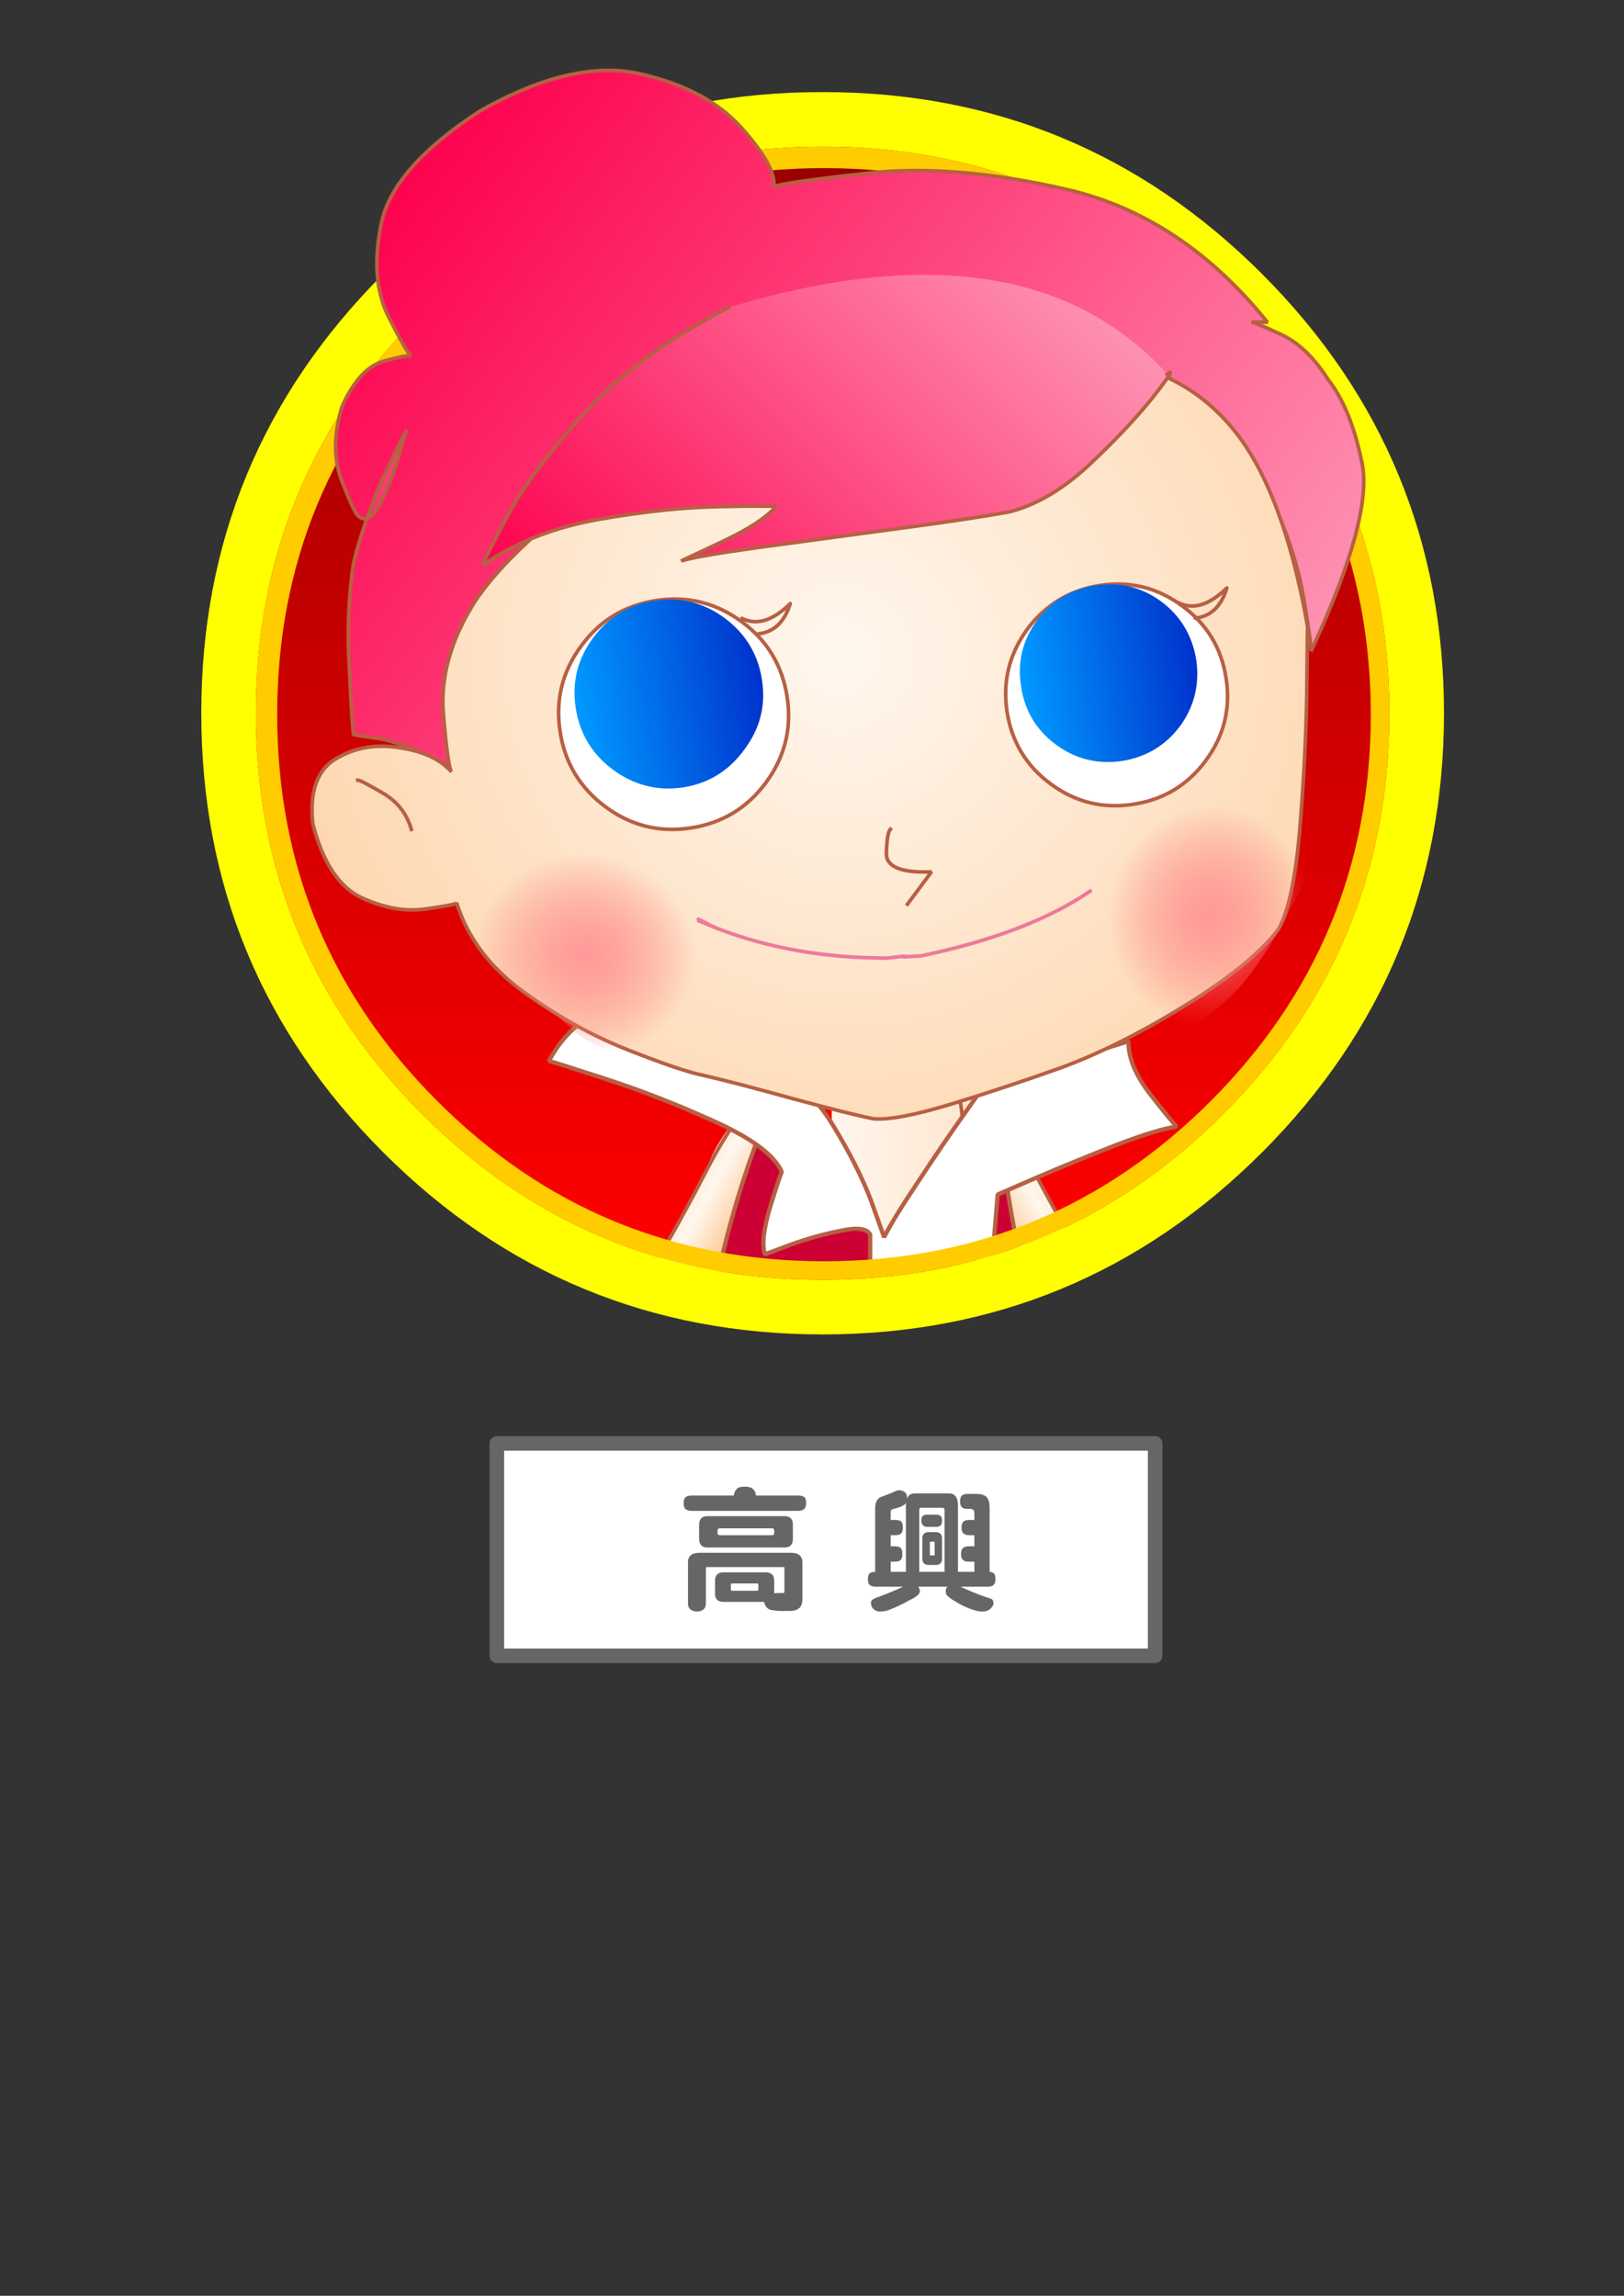 <?xml version="1.0" encoding="UTF-8" standalone="no"?>
<svg xmlns:xlink="http://www.w3.org/1999/xlink" height="630.8px" width="446.15px" xmlns="http://www.w3.org/2000/svg">
  <rect width="100%" height="100%" fill="#333333" stroke="none"/>
  <g transform="matrix(1.0, 0.0, 0.0, 1.0, 87.4, 380.8)">
    <use height="62.35" transform="matrix(1.0, 0.0, 0.0, 1.0, 47.1, 13.8)" width="184.85" xlink:href="#shape0"/>
    <use height="38.85" transform="matrix(0.933, 0.0, 0.0, 0.932, 100.51, 26.769)" width="91.85" xlink:href="#text0"/>
    <clipPath id="clipPath0" transform="matrix(1.0, 0.0, 0.0, 1.0, -24.6, -349.55)">
      <path d="M278.6 49.3 Q326.35 97.1 326.4 164.7 326.35 232.3 278.6 280.1 230.8 327.9 163.2 327.9 95.6 327.9 47.8 280.1 0.0 232.3 0.0 164.7 0.0 97.1 47.8 49.3 95.6 1.5 163.2 1.55 230.8 1.5 278.6 49.3" fill="#000000" fill-rule="evenodd" stroke="none"/>
    </clipPath>
    <g clip-path="url(#clipPath0)">
      <use height="630.8" transform="matrix(1.0, 0.0, 0.0, 1.0, -87.4, -380.8)" width="446.15" xlink:href="#shape2"/>
      <use height="183.3" transform="matrix(1.162, 0.0, 0.0, 1.162, 62.819, -106.981)" width="149.45" xlink:href="#shape3"/>
    </g>
    <use height="341.35" transform="matrix(1.0, 0.0, 0.0, 1.0, -32.1, -355.5)" width="341.4" xlink:href="#shape4"/>
    <use height="289.1" transform="matrix(1.0, 0.0, 0.0, 1.0, -2.2, -361.95)" width="289.95" xlink:href="#shape5"/>
  </g>
  <defs>
    <g id="shape0" transform="matrix(1.0, 0.0, 0.0, 1.0, -47.1, -13.8)">
      <path d="M229.95 74.15 L49.1 74.15 49.1 15.8 229.95 15.8 229.95 74.15" fill="#ffffff" fill-rule="evenodd" stroke="none"/>
      <path d="M229.95 74.15 L49.1 74.15 49.1 15.8 229.95 15.8 229.95 74.15 Z" fill="none" stroke="#666666" stroke-linecap="round" stroke-linejoin="round" stroke-width="4.0"/>
    </g>
    <g id="text0" transform="matrix(1.0, 0.0, 0.0, 1.0, -2.1, -0.45)">
      <g transform="matrix(1.0, 0.0, 0.0, 1.0, 0.0, 0.0)">
        <use fill="#666666" height="38.85" transform="matrix(0.039, 0.0, 0.0, 0.039, 0.0, 32.0)" width="91.85" xlink:href="#font________P___0"/>
        <use fill="#666666" height="38.85" transform="matrix(0.039, 0.0, 0.0, 0.039, 55.0, 32.0)" width="91.85" xlink:href="#font________P___1"/>
      </g>
    </g>
    <g id="font________P___0">
      <path d="M607.0 3.0 L416.0 3.0 Q408.0 3.0 408.0 -4.0 L408.0 -45.0 Q408.0 -52.0 416.0 -52.0 L607.0 -52.0 Q615.0 -52.0 615.0 -45.0 L615.0 -4.0 Q615.0 3.0 607.0 3.0 M860.0 -284.0 L172.0 -284.0 Q84.0 -284.0 84.0 -213.0 L84.0 104.0 Q87.0 157.0 152.0 160.0 216.0 157.0 219.0 104.0 L219.0 -169.0 Q219.0 -176.0 227.0 -176.0 L804.0 -176.0 Q812.0 -176.0 812.0 -173.0 L812.0 11.0 Q812.0 20.0 800.0 20.0 L754.0 20.0 Q744.0 21.0 735.0 22.0 L735.0 -72.0 Q735.0 -136.0 672.0 -136.0 L351.0 -136.0 Q288.0 -136.0 288.0 -72.0 L288.0 24.0 Q288.0 87.0 351.0 87.0 L659.0 87.0 Q662.0 109.0 679.0 130.0 698.0 150.0 730.0 151.0 763.0 156.0 788.0 156.0 L848.0 156.0 Q898.0 156.0 923.0 135.0 948.0 114.0 948.0 64.0 L948.0 -209.0 Q948.0 -284.0 860.0 -284.0 M720.0 -417.0 L324.0 -417.0 Q307.0 -417.0 307.0 -433.0 L307.0 -452.0 Q307.0 -469.0 324.0 -469.0 L720.0 -469.0 Q735.0 -469.0 735.0 -452.0 L735.0 -433.0 Q735.0 -417.0 720.0 -417.0 M231.0 -561.0 L231.0 -561.0 Q168.0 -561.0 168.0 -496.0 L168.0 -389.0 Q168.0 -324.0 231.0 -324.0 L812.0 -324.0 Q876.0 -324.0 876.0 -389.0 L876.0 -496.0 Q876.0 -561.0 812.0 -561.0 L231.0 -561.0 M512.0 -784.0 L512.0 -784.0 Q472.0 -784.0 455.0 -770.0 431.0 -745.0 431.0 -717.0 L112.0 -717.0 Q80.0 -717.0 66.0 -704.0 51.0 -693.0 51.0 -660.0 51.0 -626.0 66.0 -614.0 82.0 -601.0 112.0 -601.0 L915.0 -601.0 Q949.0 -601.0 965.0 -619.0 976.0 -633.0 976.0 -660.0 976.0 -693.0 963.0 -704.0 948.0 -717.0 915.0 -717.0 L596.0 -717.0 Q596.0 -749.0 571.0 -769.0 554.0 -784.0 512.0 -784.0" fill-rule="evenodd" stroke="none"/>
    </g>
    <g id="font________P___1">
      <path d="M531.0 -264.0 L504.0 -264.0 Q500.0 -264.0 500.0 -268.0 L500.0 -364.0 Q500.0 -368.0 504.0 -368.0 L531.0 -368.0 Q536.0 -368.0 536.0 -364.0 L536.0 -268.0 Q536.0 -264.0 531.0 -264.0 M492.0 -440.0 L492.0 -440.0 Q443.0 -440.0 443.0 -392.0 L443.0 -240.0 Q443.0 -192.0 492.0 -192.0 L544.0 -192.0 Q592.0 -192.0 592.0 -240.0 L592.0 -392.0 Q592.0 -440.0 544.0 -440.0 L492.0 -440.0 M479.0 -572.0 L479.0 -572.0 Q457.0 -572.0 449.0 -564.0 435.0 -555.0 435.0 -528.0 435.0 -502.0 449.0 -491.0 460.0 -480.0 479.0 -480.0 L548.0 -480.0 Q573.0 -480.0 585.0 -495.0 592.0 -505.0 592.0 -528.0 592.0 -556.0 580.0 -563.0 569.0 -572.0 548.0 -572.0 L479.0 -572.0 M420.0 -140.0 L420.0 -608.0 Q420.0 -624.0 431.0 -624.0 L596.0 -624.0 Q611.0 -624.0 611.0 -608.0 L611.0 -140.0 420.0 -140.0 M384.0 -733.0 L384.0 -733.0 Q342.0 -733.0 328.0 -693.0 328.0 -697.0 328.0 -700.0 328.0 -728.0 312.0 -741.0 295.0 -757.0 267.0 -757.0 256.0 -757.0 240.0 -750.0 206.0 -733.0 136.0 -708.0 87.0 -691.0 87.0 -620.0 L87.0 -140.0 Q58.0 -140.0 45.0 -128.0 32.0 -117.0 32.0 -85.0 32.0 -53.0 45.0 -42.0 59.0 -28.0 87.0 -28.0 L298.0 -28.0 Q228.0 7.0 84.0 60.0 56.0 73.0 55.0 91.0 55.0 120.0 69.0 135.0 91.0 160.0 120.0 160.0 163.0 160.0 199.0 145.0 289.0 108.0 341.0 77.0 387.0 56.0 408.0 36.0 424.0 25.0 424.0 3.0 424.0 -13.0 411.0 -28.0 L632.0 -28.0 Q626.0 -21.0 623.0 -16.0 620.0 -5.0 620.0 3.0 620.0 21.0 624.0 32.0 654.0 64.0 693.0 84.0 744.0 118.0 814.0 143.0 860.0 160.0 896.0 160.0 916.0 160.0 932.0 154.0 955.0 145.0 968.0 126.0 980.0 114.0 980.0 95.0 980.0 73.0 964.0 64.0 891.0 41.0 823.0 13.0 770.0 -9.0 731.0 -28.0 L940.0 -28.0 Q971.0 -28.0 985.0 -46.0 995.0 -58.0 995.0 -85.0 995.0 -118.0 983.0 -128.0 973.0 -138.0 951.0 -140.0 L951.0 -624.0 Q951.0 -679.0 930.0 -704.0 907.0 -729.0 848.0 -729.0 L783.0 -729.0 Q753.0 -729.0 740.0 -715.0 728.0 -702.0 728.0 -673.0 728.0 -641.0 741.0 -629.0 753.0 -616.0 783.0 -616.0 L804.0 -616.0 Q836.0 -616.0 836.0 -584.0 L836.0 -532.0 796.0 -532.0 Q770.0 -532.0 756.0 -522.0 739.0 -508.0 739.0 -476.0 739.0 -443.0 754.0 -431.0 768.0 -417.0 796.0 -417.0 L836.0 -417.0 836.0 -333.0 792.0 -333.0 Q766.0 -333.0 753.0 -322.0 735.0 -308.0 735.0 -276.0 735.0 -243.0 750.0 -230.0 764.0 -217.0 792.0 -217.0 L836.0 -217.0 836.0 -140.0 712.0 -140.0 712.0 -641.0 Q712.0 -733.0 644.0 -733.0 L384.0 -733.0 M204.0 -417.0 L240.0 -417.0 Q272.0 -417.0 286.0 -433.0 296.0 -446.0 296.0 -476.0 296.0 -508.0 284.0 -520.0 272.0 -532.0 240.0 -532.0 L204.0 -532.0 204.0 -589.0 Q204.0 -611.0 220.0 -614.0 283.0 -630.0 303.0 -645.0 314.0 -650.0 321.0 -662.0 319.0 -652.0 319.0 -641.0 L319.0 -140.0 204.0 -140.0 204.0 -217.0 236.0 -217.0 Q268.0 -217.0 282.0 -232.0 292.0 -247.0 292.0 -276.0 292.0 -308.0 280.0 -320.0 268.0 -333.0 236.0 -333.0 L204.0 -333.0 204.0 -417.0" fill-rule="evenodd" stroke="none"/>
    </g>
    <g id="shape2" transform="matrix(1.0, 0.0, 0.0, 1.0, 62.8, 31.25)">
      <path d="M383.35 -31.25 L383.35 384.85 -62.8 384.85 -62.8 -31.25 383.35 -31.25" fill="url(#gradient0)" fill-rule="evenodd" stroke="none"/>
      <path d="M165.7 268.7 Q171.35 269.9 177.85 269.7 192.3 269.25 203.5 266.6 L206.85 265.8 207.6 284.5 Q208.2 303.75 210.45 310.4 L211.1 312.45 210.25 317.2 Q207.8 332.25 206.05 347.2 L205.0 356.75 204.95 357.25 165.7 357.25 165.7 268.7" fill="url(#gradient1)" fill-rule="evenodd" stroke="none"/>
      <path d="M146.95 364.65 L146.95 364.55 147.05 364.65 146.95 364.65" fill="url(#gradient2)" fill-rule="evenodd" stroke="none"/>
      <path d="M146.95 364.65 L147.05 364.65 Q148.55 365.6 148.95 365.6 151.55 365.6 158.05 375.8 164.55 385.95 167.75 400.75 170.8 415.45 165.8 429.4 163.95 430.6 160.8 447.9 157.7 464.8 157.5 473.7 157.15 490.8 157.25 513.15 157.35 535.45 157.7 553.15 157.95 570.85 158.3 574.0 158.65 579.3 156.2 586.8 153.65 594.3 150.45 596.65 147.9 597.2 149.15 587.25 L151.25 570.85 Q151.55 565.9 150.05 544.0 L146.85 501.0 145.0 477.2 141.75 453.95 Q138.75 433.7 137.25 412.45 136.9 392.2 142.0 378.7 145.8 368.75 146.95 364.65" fill="url(#gradient3)" fill-rule="evenodd" stroke="none"/>
      <path d="M147.05 364.65 L146.95 364.55 146.95 364.65 Q145.8 368.75 142.0 378.7 136.9 392.2 137.25 412.45 138.75 433.7 141.75 453.95 L145.0 477.2 146.85 501.0 150.05 544.0 Q151.55 565.9 151.25 570.85 L149.15 587.25 Q147.9 597.2 150.45 596.65 153.65 594.3 156.2 586.8 158.65 579.3 158.3 574.0 157.95 570.85 157.7 553.15 157.35 535.45 157.25 513.15 157.15 490.8 157.5 473.7 157.7 464.8 160.8 447.9 163.95 430.6 165.8 429.4 170.8 415.45 167.75 400.75 164.55 385.95 158.05 375.8 151.55 365.6 148.95 365.6 148.55 365.6 147.05 364.65" fill="none" stroke="#b76043" stroke-linecap="round" stroke-linejoin="bevel" stroke-width="1.0"/>
      <path d="M158.3 570.85 Q160.25 581.15 159.8 581.0 159.8 582.4 157.45 591.1 154.95 599.85 149.7 598.95 144.65 596.65 144.15 594.45 143.6 592.15 145.0 588.75 L148.7 576.5 151.25 567.7 Q151.55 567.25 154.15 566.6 156.8 566.0 158.3 570.85" fill="#7a367e" fill-rule="evenodd" stroke="none"/>
      <path d="M158.3 570.85 Q160.25 581.15 159.8 581.0 159.8 582.4 157.45 591.1 154.95 599.85 149.7 598.95 144.65 596.65 144.15 594.45 143.6 592.15 145.0 588.75 L148.7 576.5 151.25 567.7 Q151.55 567.25 154.15 566.6 156.8 566.0 158.3 570.85 Z" fill="none" stroke="#b76043" stroke-linecap="square" stroke-linejoin="bevel" stroke-width="1.0"/>
      <path d="M197.0 364.55 L205.0 365.35 Q210.35 376.35 210.8 393.45 211.25 411.4 209.05 427.45 206.95 443.4 205.1 448.4 203.5 453.95 201.5 475.0 199.55 496.05 198.05 517.45 196.65 538.8 196.55 545.15 L196.8 562.5 Q197.05 571.75 196.55 576.3 195.5 579.65 191.95 576.05 L188.0 571.65 187.2 557.9 185.9 530.05 Q185.25 515.2 185.6 508.5 185.95 502.05 185.8 488.75 L185.2 461.55 184.85 439.75 Q184.4 429.3 179.55 428.85 174.7 428.3 177.0 402.25 179.2 376.1 185.45 370.2 191.7 364.3 197.0 364.55" fill="url(#gradient4)" fill-rule="evenodd" stroke="none"/>
      <path d="M197.0 364.55 L205.0 365.35 Q210.35 376.35 210.8 393.45 211.25 411.4 209.05 427.45 206.95 443.4 205.1 448.4 203.5 453.95 201.5 475.0 199.55 496.05 198.05 517.45 196.65 538.8 196.55 545.15 L196.8 562.5 Q197.05 571.75 196.55 576.3 195.5 579.65 191.95 576.05 L188.0 571.65 187.2 557.9 185.9 530.05 Q185.25 515.2 185.6 508.5 185.95 502.05 185.8 488.75 L185.2 461.55 184.85 439.75 Q184.4 429.3 179.55 428.85 174.7 428.3 177.0 402.25 179.2 376.1 185.45 370.2 191.7 364.3 197.0 364.55 Z" fill="none" stroke="#b76043" stroke-linecap="square" stroke-linejoin="bevel" stroke-width="1.0"/>
      <path d="M207.8 574.5 Q211.95 579.35 217.4 583.35 222.25 586.75 220.6 588.7 218.9 590.55 216.7 591.15 212.4 591.9 205.8 590.4 202.35 588.95 197.7 583.05 L192.5 576.3 192.5 580.15 188.6 578.65 187.05 565.35 Q189.25 569.35 193.35 566.6 197.5 563.8 197.95 563.05 L203.4 569.25 207.8 574.5" fill="#7a367e" fill-rule="evenodd" stroke="none"/>
      <path d="M207.8 574.5 L203.4 569.25 197.95 563.05 Q197.5 563.8 193.35 566.6 189.25 569.35 187.05 565.35 L188.6 578.65 192.5 580.15 192.5 576.3 197.7 583.05 Q202.35 588.95 205.8 590.4 212.4 591.9 216.7 591.15 218.9 590.55 220.6 588.7 222.25 586.75 217.4 583.35 211.95 579.35 207.8 574.5 Z" fill="none" stroke="#b76043" stroke-linecap="square" stroke-linejoin="bevel" stroke-width="1.0"/>
      <path d="M141.65 273.7 Q136.9 279.65 131.1 290.65 132.45 286.4 134.9 282.45 137.45 278.15 141.65 273.7" fill="url(#gradient5)" fill-rule="evenodd" stroke="none"/>
      <path d="M131.1 290.65 Q136.9 279.65 141.65 273.7 143.7 271.1 145.55 269.45 147.7 267.55 149.2 266.4 L151.4 264.6 Q150.0 272.65 148.1 287.5 144.3 305.05 132.75 321.25 L132.6 321.4 132.6 321.35 127.45 330.0 120.0 343.15 Q117.85 346.65 109.9 357.7 L93.55 380.1 Q85.25 391.55 82.65 396.2 79.15 402.35 75.4 409.7 71.75 416.85 71.8 423.0 71.95 429.55 68.75 436.1 65.6 442.75 61.9 442.9 59.0 441.7 60.5 435.8 61.85 430.05 60.75 428.45 58.85 428.2 53.9 434.2 L43.45 445.8 Q37.8 450.35 34.25 448.6 30.8 446.95 30.65 446.3 L43.15 433.35 55.8 419.15 Q57.65 416.65 67.55 400.35 L90.4 362.25 114.65 320.65 Q125.8 301.1 130.5 291.85 L131.1 290.65" fill="url(#gradient6)" fill-rule="evenodd" stroke="none"/>
      <path d="M130.5 291.85 Q125.8 301.1 114.65 320.65 L90.4 362.25 67.55 400.35 Q57.65 416.65 55.8 419.15 L43.15 433.35 30.65 446.3 Q30.8 446.95 34.25 448.6 37.8 450.35 43.45 445.8 L53.9 434.2 Q58.85 428.2 60.75 428.45 61.85 430.05 60.5 435.8 59.0 441.7 61.9 442.9 65.6 442.75 68.75 436.1 71.95 429.55 71.8 423.0 71.75 416.85 75.4 409.7 79.15 402.35 82.65 396.2 85.25 391.55 93.55 380.1 L109.9 357.7 Q117.85 346.65 120.0 343.15 L127.45 330.0 132.6 321.35 132.6 321.4 132.75 321.25" fill="none" stroke="#b76043" stroke-linecap="square" stroke-linejoin="bevel" stroke-width="1.0"/>
      <path d="M131.1 290.65 Q136.9 279.65 141.65 273.7" fill="none" stroke="#b76043" stroke-linecap="round" stroke-linejoin="bevel" stroke-width="1.0"/>
      <path d="M131.1 290.65 L130.5 291.85" fill="none" stroke="#b76043" stroke-linecap="round" stroke-linejoin="bevel" stroke-width="1.0"/>
      <path d="M132.75 321.25 Q144.3 305.05 148.1 287.5 150.0 272.65 151.4 264.6 L149.2 266.4 Q147.7 267.55 145.55 269.45 143.7 271.1 141.65 273.7" fill="none" stroke="#b76043" stroke-linecap="square" stroke-linejoin="bevel" stroke-width="1.0"/>
      <path d="M55.75 419.15 Q53.5 425.4 45.5 433.3 37.45 441.15 33.4 443.6 29.5 445.0 25.2 442.35 20.8 439.7 23.75 439.15 28.85 437.8 41.55 429.1 L55.75 419.15" fill="#fee6c2" fill-rule="evenodd" stroke="none"/>
      <path d="M55.75 419.15 L41.55 429.1 Q28.85 437.8 23.75 439.15 20.8 439.7 25.2 442.35 29.5 445.0 33.4 443.6 37.45 441.15 45.5 433.3 53.5 425.4 55.75 419.15 Z" fill="none" stroke="#b76043" stroke-linecap="square" stroke-linejoin="bevel" stroke-width="1.0"/>
      <path d="M219.8 287.7 Q218.45 283.45 216.0 279.5 213.45 275.2 209.25 270.75 214.0 276.7 219.8 287.7" fill="url(#gradient7)" fill-rule="evenodd" stroke="none"/>
      <path d="M209.25 270.75 Q207.2 268.15 205.35 266.5 L201.7 263.45 199.5 261.65 Q200.9 269.7 202.8 284.55 206.6 302.1 218.15 318.3 L218.3 318.45 218.3 318.4 223.45 327.05 230.9 340.2 Q233.05 343.7 241.0 354.75 L257.35 377.15 Q265.65 388.6 268.25 393.25 L275.5 406.75 Q279.15 413.9 279.1 420.05 278.95 426.6 282.15 433.15 285.3 439.8 289.0 439.95 291.9 438.75 290.4 432.85 289.05 427.1 290.15 425.5 292.05 425.25 297.0 431.25 301.9 437.1 307.45 442.85 313.1 447.4 316.65 445.65 320.1 444.0 320.25 443.35 316.65 439.95 307.75 430.4 298.9 420.85 295.1 416.2 293.25 413.7 283.35 397.4 L260.5 359.3 236.25 317.7 Q225.1 298.15 220.4 288.9 L219.8 287.7 Q214.0 276.7 209.25 270.75" fill="url(#gradient8)" fill-rule="evenodd" stroke="none"/>
      <path d="M205.35 266.5 L201.7 263.45 199.5 261.65 Q200.9 269.7 202.8 284.55 206.6 302.1 218.15 318.3 L218.3 318.45 218.3 318.4 223.45 327.05 230.9 340.2 Q233.05 343.7 241.0 354.75 L257.35 377.15 Q265.65 388.6 268.25 393.25 L275.5 406.75 Q279.15 413.9 279.1 420.05 278.95 426.6 282.15 433.15 285.3 439.8 289.0 439.95 291.9 438.75 290.4 432.85 289.05 427.1 290.15 425.5 292.05 425.25 297.0 431.25 301.9 437.1 307.45 442.85 313.1 447.4 316.65 445.65 320.1 444.0 320.25 443.35 316.65 439.95 307.75 430.4 298.9 420.85 295.1 416.2" fill="none" stroke="#b76043" stroke-linecap="square" stroke-linejoin="bevel" stroke-width="1.0"/>
      <path d="M209.25 270.75 Q207.2 268.15 205.35 266.5" fill="none" stroke="#b76043" stroke-linecap="round" stroke-linejoin="bevel" stroke-width="1.0"/>
      <path d="M295.1 416.2 Q293.25 413.7 283.35 397.4 L260.5 359.3 236.25 317.7 Q225.1 298.15 220.4 288.9 L219.8 287.7" fill="none" stroke="#b76043" stroke-linecap="square" stroke-linejoin="bevel" stroke-width="1.0"/>
      <path d="M209.25 270.75 Q214.0 276.7 219.8 287.7" fill="none" stroke="#b76043" stroke-linecap="round" stroke-linejoin="bevel" stroke-width="1.0"/>
      <path d="M295.15 416.2 Q297.4 422.45 305.4 430.35 313.45 438.2 317.5 440.65 321.4 442.05 325.7 439.4 330.1 436.75 327.15 436.2 322.05 434.85 309.35 426.15 L295.15 416.2" fill="#fee6c2" fill-rule="evenodd" stroke="none"/>
      <path d="M295.15 416.2 L309.35 426.15 Q322.05 434.85 327.15 436.2 330.1 436.75 325.7 439.4 321.4 442.05 317.5 440.65 313.45 438.2 305.4 430.35 297.4 422.45 295.15 416.2 Z" fill="none" stroke="#b76043" stroke-linecap="square" stroke-linejoin="bevel" stroke-width="1.0"/>
    </g>
    <linearGradient gradientTransform="matrix(0.0, 0.184, -0.254, 0.0, 155.95, 164.05)" gradientUnits="userSpaceOnUse" id="gradient0" spreadMethod="pad" x1="-819.2" x2="819.2">
      <stop offset="0.0" stop-color="#990000"/>
      <stop offset="1.0" stop-color="#ff0000"/>
    </linearGradient>
    <linearGradient gradientTransform="matrix(-0.09, 0.0, 0.0, -0.058, 166.85, 309.55)" gradientUnits="userSpaceOnUse" id="gradient1" spreadMethod="pad" x1="-819.2" x2="819.2">
      <stop offset="0.008" stop-color="#fed8b4"/>
      <stop offset="0.522" stop-color="#fff7ee"/>
      <stop offset="1.0" stop-color="#fec289"/>
    </linearGradient>
    <linearGradient gradientTransform="matrix(0.004, 0.0, 0.0, 0.142, 151.2, 480.55)" gradientUnits="userSpaceOnUse" id="gradient2" spreadMethod="pad" x1="-819.2" x2="819.2">
      <stop offset="0.008" stop-color="#fed8b4"/>
      <stop offset="0.522" stop-color="#fff7ee"/>
      <stop offset="1.0" stop-color="#fec289"/>
    </linearGradient>
    <linearGradient gradientTransform="matrix(0.007, 0.0, 0.0, 0.142, 151.45, 480.65)" gradientUnits="userSpaceOnUse" id="gradient3" spreadMethod="pad" x1="-819.2" x2="819.2">
      <stop offset="0.008" stop-color="#fed8b4"/>
      <stop offset="0.522" stop-color="#fff7ee"/>
      <stop offset="1.0" stop-color="#fec289"/>
    </linearGradient>
    <linearGradient gradientTransform="matrix(-0.011, 0.0, 0.0, -0.13, 196.2, 471.65)" gradientUnits="userSpaceOnUse" id="gradient4" spreadMethod="pad" x1="-819.2" x2="819.2">
      <stop offset="0.008" stop-color="#fed8b4"/>
      <stop offset="0.522" stop-color="#fff7ee"/>
      <stop offset="1.0" stop-color="#fec289"/>
    </linearGradient>
    <linearGradient gradientTransform="matrix(-0.089, -0.013, 0.008, -0.058, 162.15, 312.9)" gradientUnits="userSpaceOnUse" id="gradient5" spreadMethod="pad" x1="-819.2" x2="819.2">
      <stop offset="0.008" stop-color="#fed8b4"/>
      <stop offset="0.522" stop-color="#fff7ee"/>
      <stop offset="1.0" stop-color="#fec289"/>
    </linearGradient>
    <linearGradient gradientTransform="matrix(0.015, 0.008, -0.063, 0.115, 99.25, 355.3)" gradientUnits="userSpaceOnUse" id="gradient6" spreadMethod="pad" x1="-819.2" x2="819.2">
      <stop offset="0.008" stop-color="#fed8b4"/>
      <stop offset="0.522" stop-color="#fff7ee"/>
      <stop offset="1.0" stop-color="#fec289"/>
    </linearGradient>
    <linearGradient gradientTransform="matrix(0.089, -0.013, -0.008, -0.058, 188.75, 309.95)" gradientUnits="userSpaceOnUse" id="gradient7" spreadMethod="pad" x1="-819.2" x2="819.2">
      <stop offset="0.008" stop-color="#fed8b4"/>
      <stop offset="0.522" stop-color="#fff7ee"/>
      <stop offset="1.0" stop-color="#fec289"/>
    </linearGradient>
    <linearGradient gradientTransform="matrix(-0.015, 0.008, 0.063, 0.115, 251.65, 352.35)" gradientUnits="userSpaceOnUse" id="gradient8" spreadMethod="pad" x1="-819.2" x2="819.2">
      <stop offset="0.008" stop-color="#fed8b4"/>
      <stop offset="0.522" stop-color="#fff7ee"/>
      <stop offset="1.0" stop-color="#fec289"/>
    </linearGradient>
    <g id="shape3" transform="matrix(1.0, 0.0, 0.0, 1.0, 0.5, 0.5)">
      <path d="M120.2 181.4 L97.0 182.25 62.2 180.95 30.6 178.95 16.75 178.0 24.9 161.2 126.3 159.85 137.75 173.95 Q138.2 174.1 135.3 176.4 132.35 178.65 120.2 181.4" fill="url(#gradient9)" fill-rule="evenodd" stroke="none"/>
      <path d="M120.2 181.4 Q132.35 178.65 135.3 176.4 138.2 174.1 137.75 173.95 L126.3 159.85 24.9 161.2 16.75 178.0 30.6 178.95 62.2 180.95 97.0 182.25 120.2 181.4 Z" fill="none" stroke="#b76043" stroke-linecap="square" stroke-linejoin="bevel" stroke-width="1.0"/>
      <path d="M48.25 36.25 Q53.8 20.7 54.4 19.5 54.55 34.7 60.55 42.75 66.55 50.8 72.6 53.7 78.45 56.4 79.1 56.4 L91.35 53.7 Q96.05 52.15 99.35 44.15 102.65 36.1 104.35 28.45 L106.1 20.15 Q107.2 50.5 116.65 81.05 126.2 111.65 135.6 132.25 145.0 152.95 145.7 153.8 139.1 157.05 118.7 161.45 98.25 165.85 76.55 168.6 62.15 169.95 44.75 166.45 27.45 162.95 14.65 158.85 1.9 154.85 1.3 154.45 11.45 147.05 19.45 130.05 27.45 113.05 32.65 95.15 37.85 77.25 39.6 67.2 42.7 51.8 48.25 36.25" fill="url(#gradient10)" fill-rule="evenodd" stroke="none"/>
      <path d="M48.25 36.25 Q42.7 51.8 39.6 67.2 37.85 77.25 32.65 95.15 27.45 113.05 19.45 130.05 11.45 147.05 1.3 154.45 1.9 154.85 14.65 158.85 27.45 162.95 44.75 166.45 62.15 169.95 76.55 168.6 98.25 165.85 118.7 161.45 139.1 157.05 145.7 153.8 145.0 152.95 135.6 132.25 126.2 111.65 116.65 81.05 107.2 50.5 106.1 20.15 L104.35 28.45 Q102.65 36.1 99.35 44.15 96.05 52.15 91.35 53.7 L79.1 56.4 Q78.45 56.4 72.6 53.7 66.55 50.8 60.55 42.75 54.55 34.7 54.4 19.5 53.8 20.7 48.25 36.25 Z" fill="none" stroke="#b76043" stroke-linecap="square" stroke-linejoin="bevel" stroke-width="1.0"/>
      <path d="M123.35 14.4 L137.05 10.05 Q136.85 15.75 142.2 22.65 147.6 29.55 148.45 30.25 143.9 30.85 133.85 34.7 123.95 38.6 115.3 42.3 L106.1 46.3 104.75 62.5 98.2 62.1 Q92.15 61.8 86.6 61.8 76.25 62.8 75.95 63.75 L75.95 55.75 Q74.8 53.6 68.85 54.9 62.9 56.1 57.2 58.15 L51.05 60.45 Q50.0 57.0 52.25 49.45 54.6 41.85 55.05 40.95 52.5 35.1 39.3 29.1 26.1 23.1 13.5 19.0 0.9 14.9 0.0 14.75 3.75 7.65 10.25 3.85 16.75 0.05 17.45 0.0 L29.8 5.8 Q41.35 11.3 53.7 16.75 61.5 20.7 67.2 30.0 72.95 39.4 76.1 47.6 L79.25 56.4 Q81.3 52.25 87.25 43.35 93.05 34.5 98.45 26.9 L104.15 18.8 Q111.05 18.25 123.35 14.4" fill="#ffffff" fill-rule="evenodd" stroke="none"/>
      <path d="M123.35 14.4 Q111.05 18.25 104.15 18.8 L98.45 26.9 Q93.05 34.5 87.25 43.35 81.3 52.25 79.25 56.4 L76.1 47.6 Q72.95 39.4 67.2 30.0 61.5 20.7 53.7 16.75 41.35 11.3 29.8 5.8 L17.45 0.0 Q16.75 0.05 10.25 3.85 3.75 7.65 0.0 14.75 0.9 14.9 13.5 19.0 26.1 23.1 39.3 29.1 52.5 35.1 55.05 40.95 54.6 41.85 52.25 49.45 50.0 57.0 51.05 60.45 L57.2 58.15 Q62.9 56.1 68.85 54.9 74.8 53.6 75.95 55.75 L75.95 63.75 Q76.25 62.8 86.6 61.8 92.15 61.8 98.2 62.1 L104.75 62.5 106.1 46.3 115.3 42.3 Q123.95 38.6 133.85 34.7 143.9 30.85 148.45 30.25 147.6 29.55 142.2 22.65 136.85 15.75 137.05 10.05 L123.35 14.4 Z" fill="none" stroke="#b76043" stroke-linecap="square" stroke-linejoin="bevel" stroke-width="1.0"/>
    </g>
    <linearGradient gradientTransform="matrix(0.0, 0.055, -0.074, 0.0, 86.1, 136.6)" gradientUnits="userSpaceOnUse" id="gradient9" spreadMethod="pad" x1="-819.2" x2="819.2">
      <stop offset="0.0" stop-color="#cc0033"/>
      <stop offset="1.0" stop-color="#7e58da"/>
    </linearGradient>
    <linearGradient gradientTransform="matrix(0.0, 0.06, -0.088, 0.0, 73.5, 112.3)" gradientUnits="userSpaceOnUse" id="gradient10" spreadMethod="pad" x1="-819.2" x2="819.2">
      <stop offset="0.0" stop-color="#cc0033"/>
      <stop offset="1.0" stop-color="#7e58da"/>
    </linearGradient>
    <g id="shape4" transform="matrix(1.0, 0.0, 0.0, 1.0, 7.5, 5.95)">
      <path d="M273.3 54.6 Q227.7 9.0 163.2 9.05 98.7 9.0 53.1 54.6 7.5 100.2 7.5 164.7 7.5 229.2 53.1 274.8 98.7 320.4 163.2 320.4 227.7 320.4 273.3 274.8 318.85 229.2 318.9 164.7 318.85 100.2 273.3 54.6 M283.9 285.4 Q233.9 335.4 163.2 335.4 92.5 335.4 42.5 285.4 -7.5 235.4 -7.5 164.7 -7.5 94.0 42.5 44.0 92.5 -6.0 163.2 -5.95 233.9 -6.0 283.9 44.0 333.85 94.0 333.9 164.7 333.85 235.4 283.9 285.4" fill="#ffff00" fill-rule="evenodd" stroke="none"/>
      <path d="M273.3 54.6 Q318.85 100.2 318.9 164.7 318.85 229.2 273.3 274.8 227.7 320.4 163.2 320.4 98.7 320.4 53.1 274.8 7.5 229.2 7.5 164.7 7.5 100.2 53.1 54.6 98.7 9.0 163.2 9.05 227.7 9.0 273.3 54.6 M163.55 14.95 Q101.35 14.9 57.35 58.9 13.35 102.85 13.35 165.1 13.35 227.3 57.35 271.3 101.35 315.3 163.55 315.3 225.75 315.3 269.8 271.3 313.7 227.3 313.8 165.1 313.7 102.85 269.8 58.9 225.75 14.9 163.55 14.95" fill="#ffcc00" fill-rule="evenodd" stroke="none"/>
    </g>
    <g id="shape5" transform="matrix(1.0, 0.0, 0.0, 1.0, 2.2, 361.95)">
      <path d="M13.4 -238.3 Q15.4 -244.3 18.15 -250.05 23.55 -261.45 24.15 -262.25 L21.9 -254.75 Q19.9 -248.0 16.9 -242.2 15.05 -238.8 13.4 -238.3" fill="url(#gradient11)" fill-rule="evenodd" stroke="none"/>
      <path d="M286.75 -253.65 Q289.9 -238.75 272.75 -201.8 273.1 -202.65 270.6 -217.2 268.1 -231.65 259.2 -249.5 250.3 -267.35 231.35 -278.35 L206.95 -274.6 Q183.6 -270.95 151.3 -263.95 119.05 -257.05 91.0 -247.35 62.95 -237.55 52.4 -225.45 51.8 -225.0 46.7 -215.25 41.7 -205.5 40.45 -192.6 39.15 -179.75 49.75 -169.9 50.1 -169.3 46.9 -167.9 43.75 -166.45 33.7 -171.45 23.25 -176.75 16.65 -177.9 L9.75 -178.9 Q9.4 -180.4 8.6 -196.75 7.65 -213.05 9.75 -226.15 11.25 -232.35 13.4 -238.3 12.15 -238.0 11.05 -239.05 10.15 -239.4 6.6 -248.4 3.05 -257.3 6.55 -269.05 11.4 -279.85 18.2 -281.6 24.7 -283.4 25.6 -282.95 24.45 -283.75 19.4 -293.65 14.15 -304.0 17.35 -319.4 20.55 -334.8 44.7 -350.45 70.15 -364.7 88.45 -360.5 106.85 -356.35 116.4 -345.55 125.9 -334.9 125.2 -329.45 126.45 -330.45 150.45 -333.15 174.4 -335.95 205.85 -328.7 237.3 -321.4 260.8 -292.25 L256.35 -292.3 Q257.65 -292.1 264.2 -289.05 271.65 -285.7 277.4 -276.6 283.75 -268.55 286.75 -253.65 M24.15 -262.25 Q23.55 -261.45 18.15 -250.05 15.4 -244.3 13.4 -238.3 15.05 -238.8 16.9 -242.2 19.9 -248.0 21.9 -254.75 L24.15 -262.25" fill="url(#gradient12)" fill-rule="evenodd" stroke="none"/>
      <path d="M286.75 -253.65 Q289.9 -238.75 272.75 -201.8 273.1 -202.65 270.6 -217.2 268.1 -231.65 259.2 -249.5 250.3 -267.35 231.35 -278.35 L206.95 -274.6 Q183.6 -270.95 151.3 -263.95 119.05 -257.05 91.0 -247.35 62.95 -237.55 52.4 -225.45 51.8 -225.0 46.7 -215.25 41.7 -205.5 40.45 -192.6 39.15 -179.75 49.75 -169.9 50.1 -169.3 46.9 -167.9 43.75 -166.45 33.7 -171.45 23.25 -176.75 16.65 -177.9 L9.75 -178.9 Q9.4 -180.4 8.6 -196.75 7.65 -213.05 9.75 -226.15 11.25 -232.35 13.4 -238.3 15.4 -244.3 18.15 -250.05 23.55 -261.45 24.15 -262.25" fill="none" stroke="#b76043" stroke-linecap="square" stroke-linejoin="bevel" stroke-width="1.0"/>
      <path d="M13.4 -238.3 Q12.15 -238.0 11.05 -239.05 10.15 -239.4 6.6 -248.4 3.05 -257.3 6.55 -269.05 11.4 -279.85 18.2 -281.6 24.7 -283.4 25.6 -282.95 24.45 -283.75 19.4 -293.65 14.15 -304.0 17.35 -319.4 20.55 -334.8 44.7 -350.45 70.15 -364.7 88.45 -360.5 106.85 -356.35 116.4 -345.55 125.9 -334.9 125.2 -329.45 126.45 -330.45 150.45 -333.15 174.4 -335.95 205.85 -328.7 237.3 -321.4 260.8 -292.25 L256.35 -292.3 Q257.65 -292.1 264.2 -289.05 271.65 -285.7 277.4 -276.6 283.75 -268.55 286.75 -253.65 M13.4 -238.3 Q15.05 -238.8 16.9 -242.2 19.9 -248.0 21.9 -254.75 L24.15 -262.25" fill="none" stroke="#b76043" stroke-linecap="round" stroke-linejoin="bevel" stroke-width="1.0"/>
      <path d="M271.8 -208.8 L271.6 -189.9 Q271.3 -172.3 269.65 -152.55 267.95 -132.9 263.85 -125.5 256.4 -115.8 238.15 -104.5 219.8 -93.2 204.15 -87.45 188.75 -81.95 173.8 -77.4 158.8 -72.85 152.55 -73.4 145.85 -74.75 130.5 -78.9 115.05 -83.2 105.95 -85.3 99.85 -86.5 85.3 -92.25 70.65 -98.0 56.6 -108.15 42.6 -118.25 38.05 -132.7 37.5 -132.15 29.5 -131.05 21.35 -129.85 12.0 -134.1 2.7 -138.45 -1.45 -154.35 -2.9 -167.65 4.85 -172.3 12.6 -176.95 22.4 -175.35 32.1 -173.9 36.65 -168.7 35.65 -169.85 34.4 -184.75 33.15 -199.7 43.0 -215.4 53.55 -231.4 82.2 -251.35 110.8 -271.3 160.3 -279.55 193.3 -284.7 215.7 -281.95 238.1 -279.3 251.65 -262.55 265.2 -245.8 271.8 -208.8" fill="url(#gradient13)" fill-rule="evenodd" stroke="none"/>
      <path d="M271.8 -208.8 L271.6 -189.9 Q271.3 -172.3 269.65 -152.55 267.95 -132.9 263.85 -125.5 256.4 -115.8 238.15 -104.5 219.8 -93.2 204.15 -87.45 188.75 -81.95 173.8 -77.4 158.8 -72.85 152.55 -73.4 145.85 -74.75 130.5 -78.9 115.05 -83.2 105.95 -85.3 99.85 -86.5 85.3 -92.25 70.65 -98.0 56.6 -108.15 42.6 -118.25 38.05 -132.7 37.5 -132.15 29.5 -131.05 21.35 -129.85 12.0 -134.1 2.7 -138.45 -1.45 -154.35 -2.9 -167.65 4.85 -172.3 12.6 -176.95 22.4 -175.35 32.1 -173.9 36.65 -168.7 35.65 -169.85 34.4 -184.75 33.15 -199.7 43.0 -215.4 53.55 -231.4 82.2 -251.35 110.8 -271.3 160.3 -279.55 193.3 -284.7 215.7 -281.95 238.1 -279.3 251.65 -262.55 265.2 -245.8 271.8 -208.8 Z" fill="none" stroke="#b76043" stroke-linecap="square" stroke-linejoin="bevel" stroke-width="1.0"/>
      <path d="M10.9 -166.45 Q11.7 -166.45 17.75 -162.9 23.8 -159.35 25.6 -152.9" fill="none" stroke="#b76043" stroke-linecap="square" stroke-linejoin="bevel" stroke-width="1.0"/>
      <path d="M233.25 -278.0 Q236.2 -280.4 229.1 -271.35 221.75 -262.3 211.15 -252.45 200.5 -242.8 189.85 -240.15 178.55 -238.1 158.45 -235.45 L120.75 -230.35 Q103.25 -227.9 99.7 -226.65 L111.5 -232.2 Q122.05 -237.25 125.75 -241.6 124.9 -241.9 110.25 -241.6 95.6 -241.35 76.85 -238.05 58.25 -234.7 45.35 -225.55 45.15 -226.2 51.65 -238.4 58.0 -250.55 72.85 -266.95 87.6 -283.35 112.85 -296.35 194.35 -320.9 233.25 -278.0" fill="url(#gradient14)" fill-rule="evenodd" stroke="none"/>
      <path d="M233.25 -278.0 Q236.2 -280.4 229.1 -271.35 221.75 -262.3 211.15 -252.45 200.5 -242.8 189.85 -240.15 178.55 -238.1 158.45 -235.45 L120.75 -230.35 Q103.25 -227.9 99.7 -226.65 L111.5 -232.2 Q122.05 -237.25 125.75 -241.6 124.9 -241.9 110.25 -241.6 95.6 -241.35 76.85 -238.05 58.25 -234.7 45.35 -225.55 45.15 -226.2 51.65 -238.4 58.0 -250.55 72.85 -266.95 87.6 -283.35 112.85 -296.35" fill="none" stroke="#b76043" stroke-linecap="square" stroke-linejoin="bevel" stroke-width="1.0"/>
      <path d="M157.2 -152.95 Q156.3 -152.05 156.1 -146.35 156.0 -140.75 168.5 -141.25 L161.9 -132.35" fill="none" stroke="#b76043" stroke-linecap="square" stroke-linejoin="bevel" stroke-width="1.0"/>
      <path d="M265.55 -160.95 Q273.65 -155.5 275.5 -153.2 277.25 -151.05 266.6 -130.0 261.9 -120.75 255.15 -111.95 249.4 -104.65 238.2 -97.15 235.7 -95.5 233.55 -96.45 232.25 -97.1 226.5 -101.55 219.05 -107.15 217.75 -127.0 216.95 -140.8 223.8 -151.4 230.65 -162.05 244.0 -164.25 257.35 -166.45 265.55 -160.95" fill="url(#gradient15)" fill-rule="evenodd" stroke="none"/>
      <path d="M95.8 -139.55 Q106.4 -132.7 108.55 -119.4 109.65 -113.15 109.0 -108.05 88.8 -78.15 65.85 -101.6 61.0 -104.65 56.25 -108.2 49.0 -114.0 41.6 -125.2 39.9 -127.65 40.9 -129.85 L45.9 -136.9 Q49.55 -141.75 59.35 -144.0 L69.05 -145.45 71.4 -145.6 Q85.2 -146.4 95.8 -139.55" fill="url(#gradient16)" fill-rule="evenodd" stroke="none"/>
      <path d="M243.8 -171.75 Q236.3 -161.65 223.85 -159.8 211.4 -157.9 201.25 -165.4 191.15 -172.85 189.25 -185.3 187.4 -197.75 194.85 -207.95 202.4 -218.05 214.85 -219.95 227.3 -221.8 237.4 -214.3 247.6 -206.8 249.45 -194.35 251.35 -181.9 243.8 -171.75" fill="#ffffff" fill-rule="evenodd" stroke="none"/>
      <path d="M243.8 -171.75 Q236.3 -161.65 223.85 -159.8 211.4 -157.9 201.25 -165.4 191.15 -172.85 189.25 -185.3 187.4 -197.75 194.85 -207.95 202.4 -218.05 214.85 -219.95 227.3 -221.8 237.4 -214.3 247.6 -206.8 249.45 -194.35 251.35 -181.9 243.8 -171.75 Z" fill="none" stroke="#b76043" stroke-linecap="round" stroke-linejoin="round" stroke-width="1.0"/>
      <path d="M236.35 -215.2 Q242.35 -212.15 249.65 -219.25 247.35 -211.65 240.95 -210.95" fill="none" stroke="#b76043" stroke-linecap="round" stroke-linejoin="round" stroke-width="1.0"/>
      <path d="M213.55 -219.9 Q223.55 -221.5 231.65 -215.5 239.65 -209.5 241.25 -199.4 242.65 -189.4 236.8 -181.3 230.8 -173.3 220.8 -171.7 L220.6 -171.7 220.2 -171.6 220.0 -171.6 Q210.45 -170.5 202.7 -176.2 194.55 -182.2 193.1 -192.3 191.55 -202.3 197.55 -210.4 203.3 -218.1 212.75 -219.8 L212.95 -219.8 213.35 -219.9 213.55 -219.9" fill="url(#gradient17)" fill-rule="evenodd" stroke="none"/>
      <path d="M92.9 -215.8 Q105.85 -217.75 116.4 -209.95 126.9 -202.2 128.85 -189.25 130.8 -176.3 123.0 -165.75 115.25 -155.25 102.3 -153.3 89.4 -151.35 78.9 -159.15 68.4 -166.95 66.45 -179.9 64.5 -192.85 72.3 -203.35 80.0 -213.85 92.9 -215.8" fill="#ffffff" fill-rule="evenodd" stroke="none"/>
      <path d="M92.9 -215.8 Q105.85 -217.75 116.4 -209.95 126.9 -202.2 128.85 -189.25 130.8 -176.3 123.0 -165.75 115.25 -155.25 102.3 -153.3 89.4 -151.35 78.9 -159.15 68.4 -166.95 66.45 -179.9 64.5 -192.85 72.3 -203.35 80.0 -213.85 92.9 -215.8 Z" fill="none" stroke="#b76043" stroke-linecap="round" stroke-linejoin="round" stroke-width="1.0"/>
      <path d="M116.45 -210.9 Q122.45 -207.85 129.7 -214.95 127.35 -207.4 121.0 -206.65" fill="none" stroke="#b76043" stroke-linecap="round" stroke-linejoin="round" stroke-width="1.0"/>
      <path d="M92.5 -215.75 Q103.0 -217.35 111.65 -211.0 120.35 -204.55 121.95 -193.9 123.55 -183.4 117.05 -174.8 110.7 -166.05 100.2 -164.45 89.65 -162.9 80.95 -169.35 72.35 -175.75 70.75 -186.35 69.15 -196.9 75.55 -205.55 81.95 -214.2 92.5 -215.75" fill="url(#gradient18)" fill-rule="evenodd" stroke="none"/>
      <path d="M161.15 -117.9 L165.6 -118.15 Q195.05 -124.3 212.1 -135.95" fill="none" stroke="#ec7a9a" stroke-linecap="square" stroke-linejoin="bevel" stroke-width="1.0"/>
      <path d="M104.65 -127.75 L108.8 -126.05 109.9 -125.6 Q130.9 -117.55 156.35 -117.55 L160.75 -118.05" fill="none" stroke="#ec7a9a" stroke-linecap="square" stroke-linejoin="bevel" stroke-width="1.0"/>
      <path d="M108.8 -126.05 L104.65 -128.15 104.45 -128.25" fill="none" stroke="#ec7a9a" stroke-linecap="round" stroke-linejoin="bevel" stroke-width="1.0"/>
    </g>
    <radialGradient cx="0" cy="0" gradientTransform="matrix(0.288, -0.043, 0.043, 0.288, 226.0, -277.45)" gradientUnits="userSpaceOnUse" id="gradient11" r="819.2" spreadMethod="pad">
      <stop offset="0.0" stop-color="#fe9ab9"/>
      <stop offset="0.353" stop-color="#fd024e"/>
      <stop offset="0.69" stop-color="#fe92b3"/>
      <stop offset="1.0" stop-color="#fd024e"/>
    </radialGradient>
    <linearGradient gradientTransform="matrix(-0.136, -0.102, 0.09, -0.12, 129.55, -242.1)" gradientUnits="userSpaceOnUse" id="gradient12" spreadMethod="pad" x1="-819.2" x2="819.2">
      <stop offset="0.0" stop-color="#fe92b3"/>
      <stop offset="1.0" stop-color="#fd024e"/>
    </linearGradient>
    <radialGradient cx="0" cy="0" gradientTransform="matrix(0.271, -0.041, 0.041, 0.271, 143.35, -200.2)" gradientUnits="userSpaceOnUse" id="gradient13" r="819.2" spreadMethod="pad">
      <stop offset="0.0" stop-color="#fff7ee"/>
      <stop offset="1.0" stop-color="#fdc893"/>
    </radialGradient>
    <linearGradient gradientTransform="matrix(-0.073, 0.074, -0.047, -0.047, 137.05, -254.8)" gradientUnits="userSpaceOnUse" id="gradient14" spreadMethod="pad" x1="-819.2" x2="819.2">
      <stop offset="0.0" stop-color="#fe92b3"/>
      <stop offset="1.0" stop-color="#fd024e"/>
    </linearGradient>
    <radialGradient cx="0" cy="0" fx="16.0" fy="0" gradientTransform="matrix(0.009, -0.036, 0.033, 0.009, 244.95, -129.05)" gradientUnits="userSpaceOnUse" id="gradient15" r="819.2" spreadMethod="pad">
      <stop offset="0.0" stop-color="#ff9999"/>
      <stop offset="1.0" stop-color="#fe7070" stop-opacity="0.0"/>
    </radialGradient>
    <radialGradient cx="0" cy="0" fx="16.0" fy="0" gradientTransform="matrix(0.036, 0.009, -0.009, 0.033, 73.35, -118.4)" gradientUnits="userSpaceOnUse" id="gradient16" r="819.2" spreadMethod="pad">
      <stop offset="0.0" stop-color="#ff9999"/>
      <stop offset="1.0" stop-color="#fe7070" stop-opacity="0.0"/>
    </radialGradient>
    <linearGradient gradientTransform="matrix(0.029, -0.004, 0.004, 0.029, 217.15, -195.8)" gradientUnits="userSpaceOnUse" id="gradient17" spreadMethod="pad" x1="-819.2" x2="819.2">
      <stop offset="0.0" stop-color="#0099ff"/>
      <stop offset="1.0" stop-color="#0033cc"/>
    </linearGradient>
    <linearGradient gradientTransform="matrix(0.031, -0.005, 0.005, 0.031, 96.25, -190.05)" gradientUnits="userSpaceOnUse" id="gradient18" spreadMethod="pad" x1="-819.2" x2="819.2">
      <stop offset="0.0" stop-color="#0099ff"/>
      <stop offset="1.0" stop-color="#0033cc"/>
    </linearGradient>
  </defs>
</svg>
